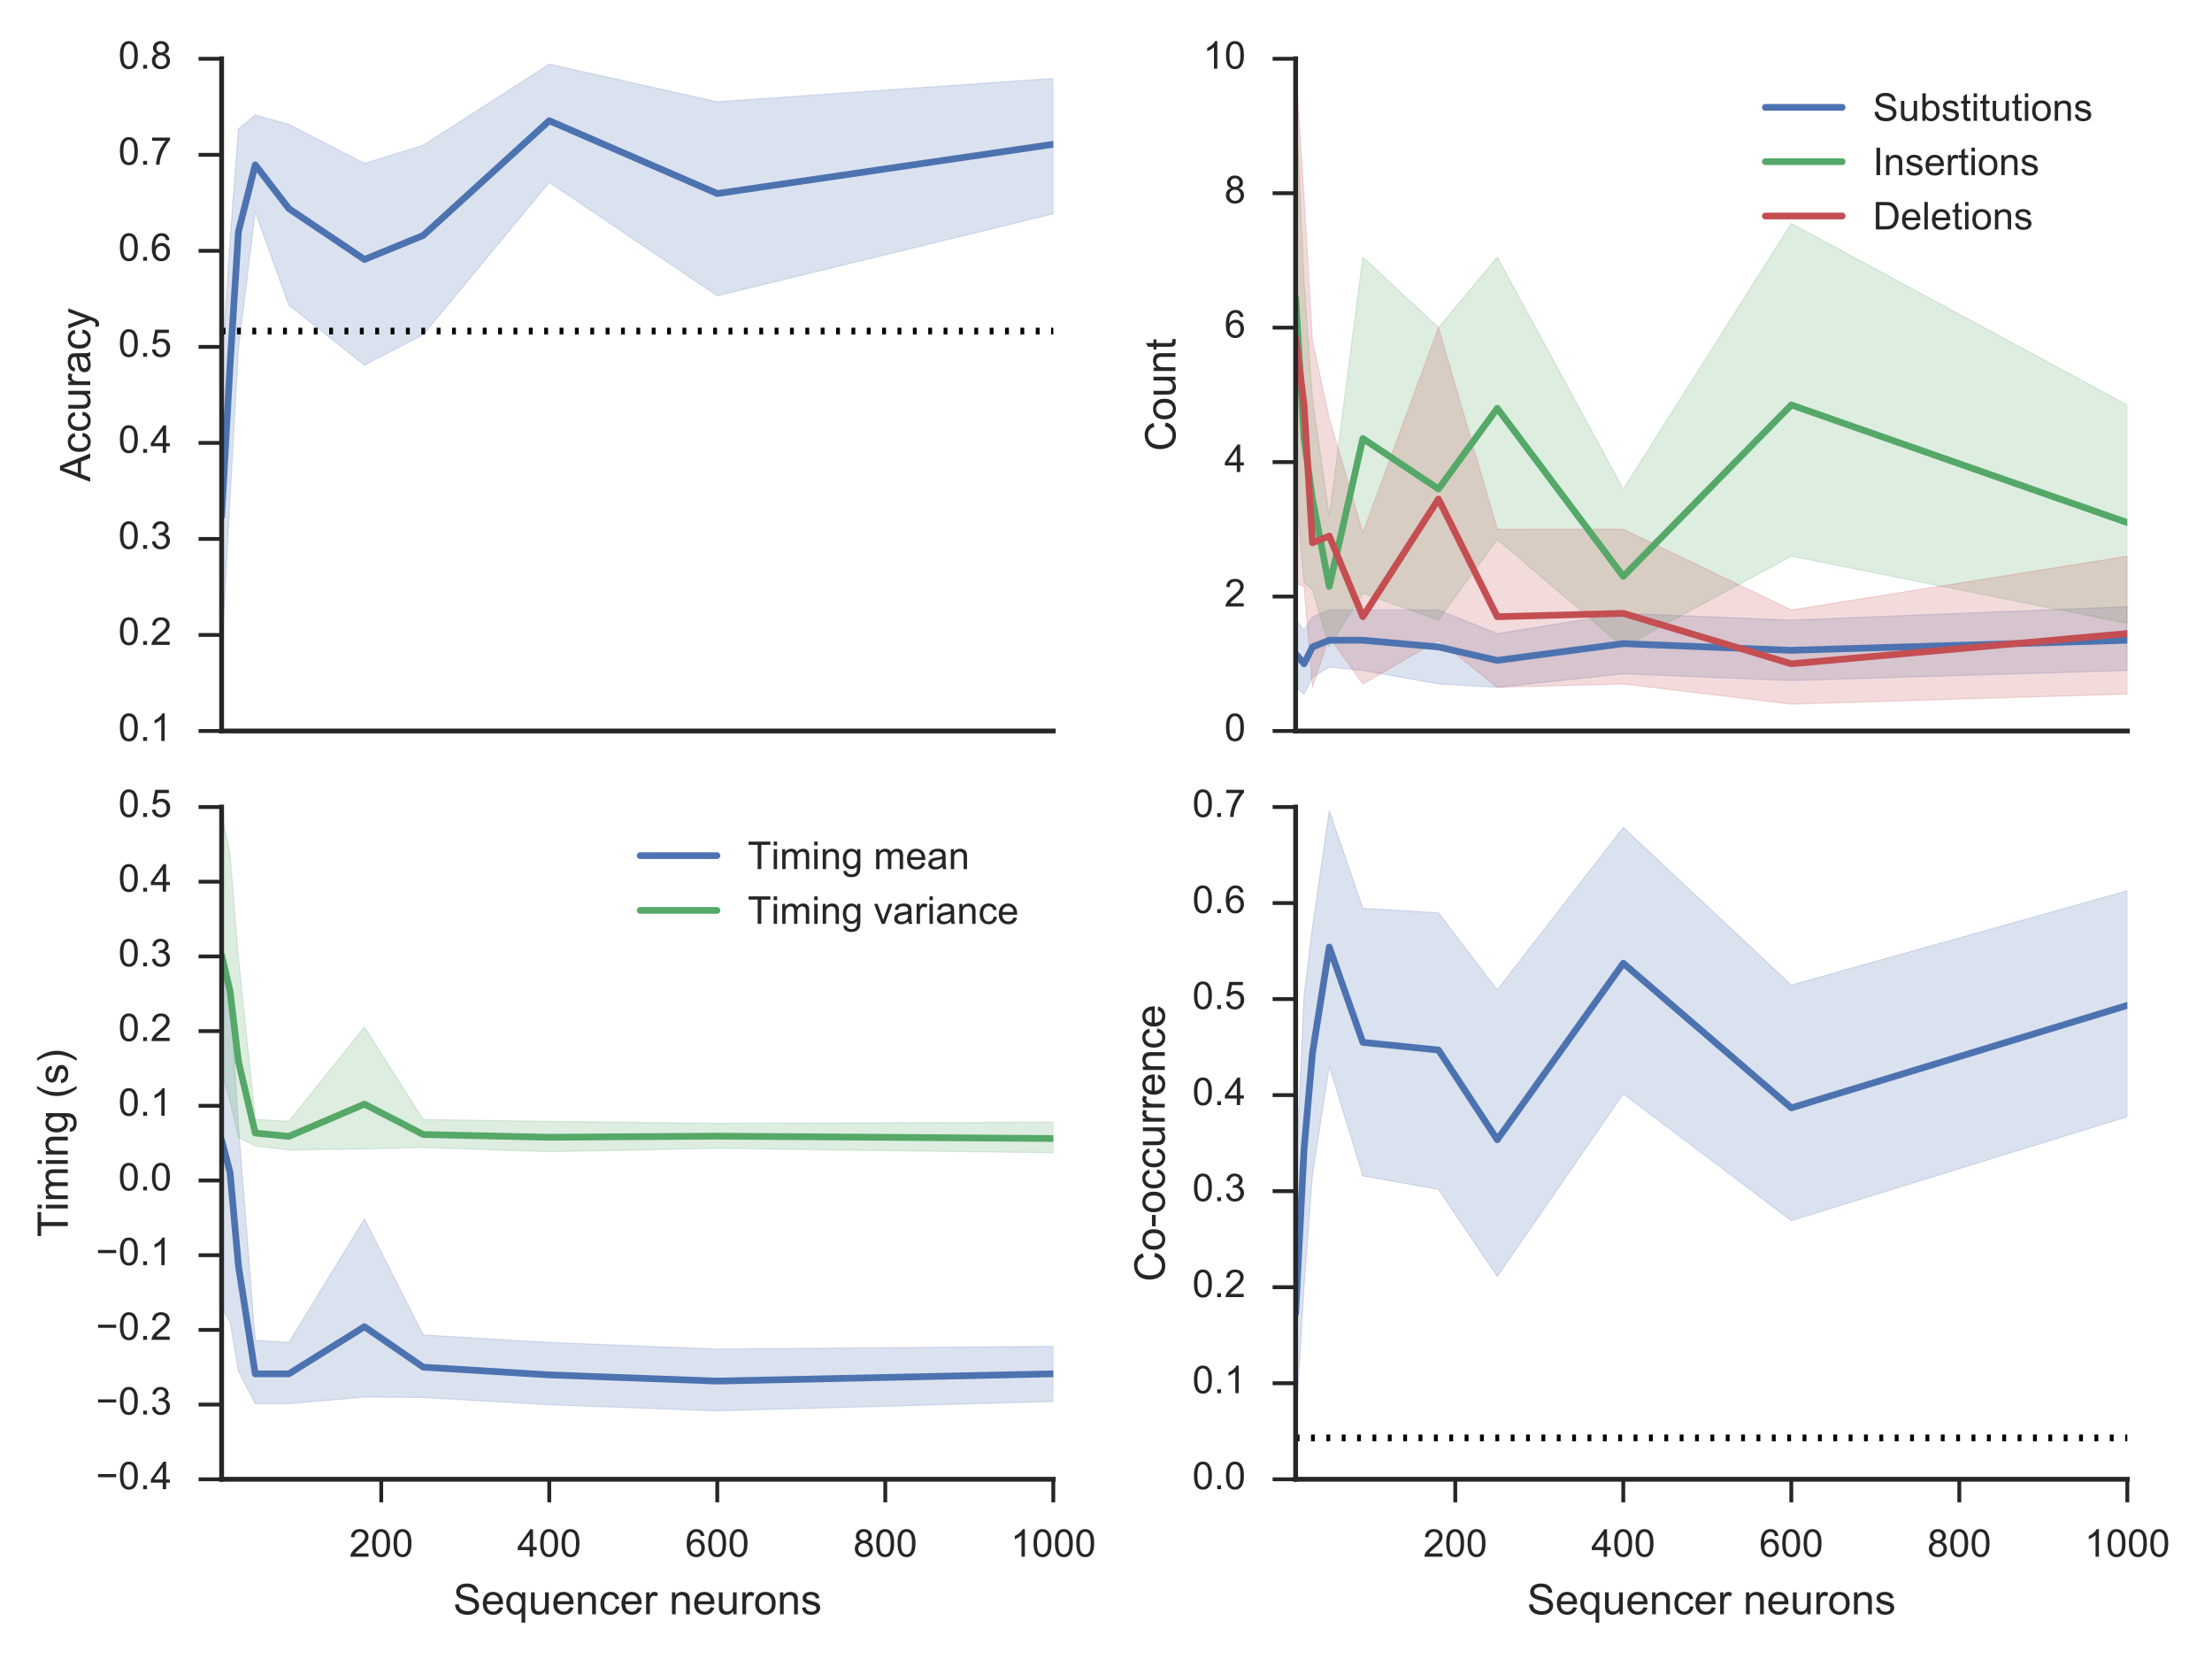 <?xml version="1.0" encoding="utf-8" standalone="no"?>
<!DOCTYPE svg PUBLIC "-//W3C//DTD SVG 1.1//EN"
  "http://www.w3.org/Graphics/SVG/1.1/DTD/svg11.dtd">
<!-- Created with matplotlib (http://matplotlib.org/) -->
<svg height="432pt" version="1.1" viewBox="0 0 576 432" width="576pt" xmlns="http://www.w3.org/2000/svg" xmlns:xlink="http://www.w3.org/1999/xlink">
 <defs>
  <style type="text/css">
*{stroke-linecap:butt;stroke-linejoin:round;stroke-miterlimit:100000;}
  </style>
 </defs>
 <g id="figure_1">
  <g id="patch_1">
   <path d="M 0 432 
L 576 432 
L 576 0 
L 0 0 
z
" style="fill:#ffffff;"/>
  </g>
  <g id="axes_1">
   <g id="patch_2">
    <path d="M 57.712 190.35 
L 274.275 190.35 
L 274.275 15.3 
L 57.712 15.3 
z
" style="fill:#ffffff;"/>
   </g>
   <g id="matplotlib.axis_1"/>
   <g id="matplotlib.axis_2">
    <g id="ytick_1">
     <g id="line2d_1">
      <defs>
       <path d="M 0 0 
L -6 0 
" id="mf3476e6fba" style="stroke:#262626;"/>
      </defs>
      <g>
       <use style="fill:#262626;stroke:#262626;" x="57.712" xlink:href="#mf3476e6fba" y="190.35"/>
      </g>
     </g>
     <g id="text_1">
      <!-- 0.1 -->
      <defs>
       <path d="M 4.156 35.297 
Q 4.156 48 6.766 55.734 
Q 9.375 63.484 14.516 67.672 
Q 19.672 71.875 27.484 71.875 
Q 33.25 71.875 37.594 69.547 
Q 41.938 67.234 44.766 62.859 
Q 47.609 58.5 49.219 52.219 
Q 50.828 45.953 50.828 35.297 
Q 50.828 22.703 48.234 14.969 
Q 45.656 7.234 40.5 3 
Q 35.359 -1.219 27.484 -1.219 
Q 17.141 -1.219 11.234 6.203 
Q 4.156 15.141 4.156 35.297 
M 13.188 35.297 
Q 13.188 17.672 17.312 11.828 
Q 21.438 6 27.484 6 
Q 33.547 6 37.672 11.859 
Q 41.797 17.719 41.797 35.297 
Q 41.797 52.984 37.672 58.781 
Q 33.547 64.594 27.391 64.594 
Q 21.344 64.594 17.719 59.469 
Q 13.188 52.938 13.188 35.297 
" id="ArialMT-30"/>
       <path d="M 37.25 0 
L 28.469 0 
L 28.469 56 
Q 25.297 52.984 20.141 49.953 
Q 14.984 46.922 10.891 45.406 
L 10.891 53.906 
Q 18.266 57.375 23.781 62.297 
Q 29.297 67.234 31.594 71.875 
L 37.25 71.875 
z
" id="ArialMT-31"/>
       <path d="M 9.078 0 
L 9.078 10.016 
L 19.094 10.016 
L 19.094 0 
z
" id="ArialMT-2e"/>
      </defs>
      <g style="fill:#262626;" transform="translate(30.812 192.935)scale(0.1 -0.1)">
       <use xlink:href="#ArialMT-30"/>
       <use x="55.615" xlink:href="#ArialMT-2e"/>
       <use x="83.398" xlink:href="#ArialMT-31"/>
      </g>
     </g>
    </g>
    <g id="ytick_2">
     <g id="line2d_2">
      <g>
       <use style="fill:#262626;stroke:#262626;" x="57.712" xlink:href="#mf3476e6fba" y="165.343"/>
      </g>
     </g>
     <g id="text_2">
      <!-- 0.2 -->
      <defs>
       <path d="M 50.344 8.453 
L 50.344 0 
L 3.031 0 
Q 2.938 3.172 4.047 6.109 
Q 5.859 10.938 9.828 15.625 
Q 13.812 20.312 21.344 26.469 
Q 33.016 36.031 37.109 41.625 
Q 41.219 47.219 41.219 52.203 
Q 41.219 57.422 37.469 61 
Q 33.734 64.594 27.734 64.594 
Q 21.391 64.594 17.578 60.781 
Q 13.766 56.984 13.719 50.25 
L 4.688 51.172 
Q 5.609 61.281 11.656 66.578 
Q 17.719 71.875 27.938 71.875 
Q 38.234 71.875 44.234 66.156 
Q 50.25 60.453 50.25 52 
Q 50.25 47.703 48.484 43.547 
Q 46.734 39.406 42.656 34.812 
Q 38.578 30.219 29.109 22.219 
Q 21.188 15.578 18.938 13.203 
Q 16.703 10.844 15.234 8.453 
z
" id="ArialMT-32"/>
      </defs>
      <g style="fill:#262626;" transform="translate(30.812 167.928)scale(0.1 -0.1)">
       <use xlink:href="#ArialMT-30"/>
       <use x="55.615" xlink:href="#ArialMT-2e"/>
       <use x="83.398" xlink:href="#ArialMT-32"/>
      </g>
     </g>
    </g>
    <g id="ytick_3">
     <g id="line2d_3">
      <g>
       <use style="fill:#262626;stroke:#262626;" x="57.712" xlink:href="#mf3476e6fba" y="140.336"/>
      </g>
     </g>
     <g id="text_3">
      <!-- 0.3 -->
      <defs>
       <path d="M 4.203 18.891 
L 12.984 20.062 
Q 14.5 12.594 18.141 9.297 
Q 21.781 6 27 6 
Q 33.203 6 37.469 10.297 
Q 41.75 14.594 41.75 20.953 
Q 41.75 27 37.797 30.922 
Q 33.844 34.859 27.734 34.859 
Q 25.25 34.859 21.531 33.891 
L 22.516 41.609 
Q 23.391 41.5 23.922 41.5 
Q 29.547 41.5 34.031 44.422 
Q 38.531 47.359 38.531 53.469 
Q 38.531 58.297 35.25 61.469 
Q 31.984 64.656 26.812 64.656 
Q 21.688 64.656 18.266 61.422 
Q 14.844 58.203 13.875 51.766 
L 5.078 53.328 
Q 6.688 62.156 12.391 67.016 
Q 18.109 71.875 26.609 71.875 
Q 32.469 71.875 37.391 69.359 
Q 42.328 66.844 44.938 62.5 
Q 47.562 58.156 47.562 53.266 
Q 47.562 48.641 45.062 44.828 
Q 42.578 41.016 37.703 38.766 
Q 44.047 37.312 47.562 32.688 
Q 51.078 28.078 51.078 21.141 
Q 51.078 11.766 44.234 5.25 
Q 37.406 -1.266 26.953 -1.266 
Q 17.531 -1.266 11.297 4.344 
Q 5.078 9.969 4.203 18.891 
" id="ArialMT-33"/>
      </defs>
      <g style="fill:#262626;" transform="translate(30.812 142.921)scale(0.1 -0.1)">
       <use xlink:href="#ArialMT-30"/>
       <use x="55.615" xlink:href="#ArialMT-2e"/>
       <use x="83.398" xlink:href="#ArialMT-33"/>
      </g>
     </g>
    </g>
    <g id="ytick_4">
     <g id="line2d_4">
      <g>
       <use style="fill:#262626;stroke:#262626;" x="57.712" xlink:href="#mf3476e6fba" y="115.329"/>
      </g>
     </g>
     <g id="text_4">
      <!-- 0.4 -->
      <defs>
       <path d="M 32.328 0 
L 32.328 17.141 
L 1.266 17.141 
L 1.266 25.203 
L 33.938 71.578 
L 41.109 71.578 
L 41.109 25.203 
L 50.781 25.203 
L 50.781 17.141 
L 41.109 17.141 
L 41.109 0 
z
M 32.328 25.203 
L 32.328 57.469 
L 9.906 25.203 
z
" id="ArialMT-34"/>
      </defs>
      <g style="fill:#262626;" transform="translate(30.812 117.914)scale(0.1 -0.1)">
       <use xlink:href="#ArialMT-30"/>
       <use x="55.615" xlink:href="#ArialMT-2e"/>
       <use x="83.398" xlink:href="#ArialMT-34"/>
      </g>
     </g>
    </g>
    <g id="ytick_5">
     <g id="line2d_5">
      <g>
       <use style="fill:#262626;stroke:#262626;" x="57.712" xlink:href="#mf3476e6fba" y="90.321"/>
      </g>
     </g>
     <g id="text_5">
      <!-- 0.5 -->
      <defs>
       <path d="M 4.156 18.75 
L 13.375 19.531 
Q 14.406 12.797 18.141 9.391 
Q 21.875 6 27.156 6 
Q 33.5 6 37.891 10.781 
Q 42.281 15.578 42.281 23.484 
Q 42.281 31 38.062 35.344 
Q 33.844 39.703 27 39.703 
Q 22.75 39.703 19.328 37.766 
Q 15.922 35.844 13.969 32.766 
L 5.719 33.844 
L 12.641 70.609 
L 48.25 70.609 
L 48.25 62.203 
L 19.672 62.203 
L 15.828 42.969 
Q 22.266 47.469 29.344 47.469 
Q 38.719 47.469 45.156 40.969 
Q 51.609 34.469 51.609 24.266 
Q 51.609 14.547 45.953 7.469 
Q 39.062 -1.219 27.156 -1.219 
Q 17.391 -1.219 11.203 4.25 
Q 5.031 9.719 4.156 18.75 
" id="ArialMT-35"/>
      </defs>
      <g style="fill:#262626;" transform="translate(30.812 92.907)scale(0.1 -0.1)">
       <use xlink:href="#ArialMT-30"/>
       <use x="55.615" xlink:href="#ArialMT-2e"/>
       <use x="83.398" xlink:href="#ArialMT-35"/>
      </g>
     </g>
    </g>
    <g id="ytick_6">
     <g id="line2d_6">
      <g>
       <use style="fill:#262626;stroke:#262626;" x="57.712" xlink:href="#mf3476e6fba" y="65.314"/>
      </g>
     </g>
     <g id="text_6">
      <!-- 0.6 -->
      <defs>
       <path d="M 49.75 54.047 
L 41.016 53.375 
Q 39.844 58.547 37.703 60.891 
Q 34.125 64.656 28.906 64.656 
Q 24.703 64.656 21.531 62.312 
Q 17.391 59.281 14.984 53.469 
Q 12.594 47.656 12.5 36.922 
Q 15.672 41.75 20.266 44.094 
Q 24.859 46.438 29.891 46.438 
Q 38.672 46.438 44.844 39.969 
Q 51.031 33.5 51.031 23.25 
Q 51.031 16.5 48.125 10.719 
Q 45.219 4.938 40.141 1.859 
Q 35.062 -1.219 28.609 -1.219 
Q 17.625 -1.219 10.688 6.859 
Q 3.766 14.938 3.766 33.5 
Q 3.766 54.25 11.422 63.672 
Q 18.109 71.875 29.438 71.875 
Q 37.891 71.875 43.281 67.141 
Q 48.688 62.406 49.75 54.047 
M 13.875 23.188 
Q 13.875 18.656 15.797 14.5 
Q 17.719 10.359 21.188 8.172 
Q 24.656 6 28.469 6 
Q 34.031 6 38.031 10.484 
Q 42.047 14.984 42.047 22.703 
Q 42.047 30.125 38.078 34.391 
Q 34.125 38.672 28.125 38.672 
Q 22.172 38.672 18.016 34.391 
Q 13.875 30.125 13.875 23.188 
" id="ArialMT-36"/>
      </defs>
      <g style="fill:#262626;" transform="translate(30.812 67.899)scale(0.1 -0.1)">
       <use xlink:href="#ArialMT-30"/>
       <use x="55.615" xlink:href="#ArialMT-2e"/>
       <use x="83.398" xlink:href="#ArialMT-36"/>
      </g>
     </g>
    </g>
    <g id="ytick_7">
     <g id="line2d_7">
      <g>
       <use style="fill:#262626;stroke:#262626;" x="57.712" xlink:href="#mf3476e6fba" y="40.307"/>
      </g>
     </g>
     <g id="text_7">
      <!-- 0.7 -->
      <defs>
       <path d="M 4.734 62.203 
L 4.734 70.656 
L 51.078 70.656 
L 51.078 63.812 
Q 44.234 56.547 37.516 44.484 
Q 30.812 32.422 27.156 19.672 
Q 24.516 10.688 23.781 0 
L 14.75 0 
Q 14.891 8.453 18.062 20.406 
Q 21.234 32.375 27.172 43.484 
Q 33.109 54.594 39.797 62.203 
z
" id="ArialMT-37"/>
      </defs>
      <g style="fill:#262626;" transform="translate(30.812 42.892)scale(0.1 -0.1)">
       <use xlink:href="#ArialMT-30"/>
       <use x="55.615" xlink:href="#ArialMT-2e"/>
       <use x="83.398" xlink:href="#ArialMT-37"/>
      </g>
     </g>
    </g>
    <g id="ytick_8">
     <g id="line2d_8">
      <g>
       <use style="fill:#262626;stroke:#262626;" x="57.712" xlink:href="#mf3476e6fba" y="15.3"/>
      </g>
     </g>
     <g id="text_8">
      <!-- 0.8 -->
      <defs>
       <path d="M 17.672 38.812 
Q 12.203 40.828 9.562 44.531 
Q 6.938 48.25 6.938 53.422 
Q 6.938 61.234 12.547 66.547 
Q 18.172 71.875 27.484 71.875 
Q 36.859 71.875 42.578 66.422 
Q 48.297 60.984 48.297 53.172 
Q 48.297 48.188 45.672 44.5 
Q 43.062 40.828 37.75 38.812 
Q 44.344 36.672 47.781 31.875 
Q 51.219 27.094 51.219 20.453 
Q 51.219 11.281 44.719 5.031 
Q 38.234 -1.219 27.641 -1.219 
Q 17.047 -1.219 10.547 5.047 
Q 4.047 11.328 4.047 20.703 
Q 4.047 27.688 7.594 32.391 
Q 11.141 37.109 17.672 38.812 
M 15.922 53.719 
Q 15.922 48.641 19.188 45.406 
Q 22.469 42.188 27.688 42.188 
Q 32.766 42.188 36.016 45.375 
Q 39.266 48.578 39.266 53.219 
Q 39.266 58.062 35.906 61.359 
Q 32.562 64.656 27.594 64.656 
Q 22.562 64.656 19.234 61.422 
Q 15.922 58.203 15.922 53.719 
M 13.094 20.656 
Q 13.094 16.891 14.875 13.375 
Q 16.656 9.859 20.172 7.922 
Q 23.688 6 27.734 6 
Q 34.031 6 38.125 10.047 
Q 42.234 14.109 42.234 20.359 
Q 42.234 26.703 38.016 30.859 
Q 33.797 35.016 27.438 35.016 
Q 21.234 35.016 17.156 30.906 
Q 13.094 26.812 13.094 20.656 
" id="ArialMT-38"/>
      </defs>
      <g style="fill:#262626;" transform="translate(30.812 17.885)scale(0.1 -0.1)">
       <use xlink:href="#ArialMT-30"/>
       <use x="55.615" xlink:href="#ArialMT-2e"/>
       <use x="83.398" xlink:href="#ArialMT-38"/>
      </g>
     </g>
    </g>
    <g id="text_9">
     <!-- Accuracy -->
     <defs>
      <path d="M 40.438 19 
L 49.078 17.875 
Q 47.656 8.938 41.812 3.875 
Q 35.984 -1.172 27.484 -1.172 
Q 16.844 -1.172 10.375 5.781 
Q 3.906 12.75 3.906 25.734 
Q 3.906 34.125 6.688 40.422 
Q 9.469 46.734 15.156 49.875 
Q 20.844 53.031 27.547 53.031 
Q 35.984 53.031 41.359 48.75 
Q 46.734 44.484 48.25 36.625 
L 39.703 35.297 
Q 38.484 40.531 35.375 43.156 
Q 32.281 45.797 27.875 45.797 
Q 21.234 45.797 17.078 41.031 
Q 12.938 36.281 12.938 25.984 
Q 12.938 15.531 16.938 10.797 
Q 20.953 6.062 27.391 6.062 
Q 32.562 6.062 36.031 9.234 
Q 39.5 12.406 40.438 19 
" id="ArialMT-63"/>
      <path d="M 40.438 6.391 
Q 35.547 2.25 31.031 0.531 
Q 26.516 -1.172 21.344 -1.172 
Q 12.797 -1.172 8.203 3 
Q 3.609 7.172 3.609 13.672 
Q 3.609 17.484 5.344 20.625 
Q 7.078 23.781 9.891 25.688 
Q 12.703 27.594 16.219 28.562 
Q 18.797 29.25 24.031 29.891 
Q 34.672 31.156 39.703 32.906 
Q 39.75 34.719 39.75 35.203 
Q 39.75 40.578 37.25 42.781 
Q 33.891 45.75 27.25 45.75 
Q 21.047 45.75 18.094 43.578 
Q 15.141 41.406 13.719 35.891 
L 5.125 37.062 
Q 6.297 42.578 8.984 45.969 
Q 11.672 49.359 16.75 51.188 
Q 21.828 53.031 28.516 53.031 
Q 35.156 53.031 39.297 51.469 
Q 43.453 49.906 45.406 47.531 
Q 47.359 45.172 48.141 41.547 
Q 48.578 39.312 48.578 33.453 
L 48.578 21.734 
Q 48.578 9.469 49.141 6.219 
Q 49.703 2.984 51.375 0 
L 42.188 0 
Q 40.828 2.734 40.438 6.391 
M 39.703 26.031 
Q 34.906 24.078 25.344 22.703 
Q 19.922 21.922 17.672 20.938 
Q 15.438 19.969 14.203 18.094 
Q 12.984 16.219 12.984 13.922 
Q 12.984 10.406 15.641 8.062 
Q 18.312 5.719 23.438 5.719 
Q 28.516 5.719 32.469 7.938 
Q 36.422 10.156 38.281 14.016 
Q 39.703 17 39.703 22.797 
z
" id="ArialMT-61"/>
      <path d="M 6.203 -19.969 
L 5.219 -11.719 
Q 8.109 -12.5 10.25 -12.5 
Q 13.188 -12.5 14.938 -11.516 
Q 16.703 -10.547 17.828 -8.797 
Q 18.656 -7.469 20.516 -2.25 
Q 20.75 -1.516 21.297 -0.094 
L 1.609 51.859 
L 11.078 51.859 
L 21.875 21.828 
Q 23.969 16.109 25.641 9.812 
Q 27.156 15.875 29.25 21.625 
L 40.328 51.859 
L 49.125 51.859 
L 29.391 -0.875 
Q 26.219 -9.422 24.469 -12.641 
Q 22.125 -17 19.094 -19.016 
Q 16.062 -21.047 11.859 -21.047 
Q 9.328 -21.047 6.203 -19.969 
" id="ArialMT-79"/>
      <path d="M -0.141 0 
L 27.344 71.578 
L 37.547 71.578 
L 66.844 0 
L 56.062 0 
L 47.703 21.688 
L 17.781 21.688 
L 9.906 0 
z
M 20.516 29.391 
L 44.781 29.391 
L 37.312 49.219 
Q 33.891 58.25 32.234 64.062 
Q 30.859 57.172 28.375 50.391 
z
" id="ArialMT-41"/>
      <path d="M 40.578 0 
L 40.578 7.625 
Q 34.516 -1.172 24.125 -1.172 
Q 19.531 -1.172 15.547 0.578 
Q 11.578 2.344 9.641 5 
Q 7.719 7.672 6.938 11.531 
Q 6.391 14.109 6.391 19.734 
L 6.391 51.859 
L 15.188 51.859 
L 15.188 23.094 
Q 15.188 16.219 15.719 13.812 
Q 16.547 10.359 19.234 8.375 
Q 21.922 6.391 25.875 6.391 
Q 29.828 6.391 33.297 8.422 
Q 36.766 10.453 38.203 13.938 
Q 39.656 17.438 39.656 24.078 
L 39.656 51.859 
L 48.438 51.859 
L 48.438 0 
z
" id="ArialMT-75"/>
      <path d="M 6.5 0 
L 6.5 51.859 
L 14.406 51.859 
L 14.406 44 
Q 17.438 49.516 20 51.266 
Q 22.562 53.031 25.641 53.031 
Q 30.078 53.031 34.672 50.203 
L 31.641 42.047 
Q 28.422 43.953 25.203 43.953 
Q 22.312 43.953 20.016 42.219 
Q 17.719 40.484 16.75 37.406 
Q 15.281 32.719 15.281 27.156 
L 15.281 0 
z
" id="ArialMT-72"/>
     </defs>
     <g style="fill:#262626;" transform="translate(23.497 125.442)rotate(-90.0)scale(0.11 -0.11)">
      <use xlink:href="#ArialMT-41"/>
      <use x="66.699" xlink:href="#ArialMT-63"/>
      <use x="116.699" xlink:href="#ArialMT-63"/>
      <use x="166.699" xlink:href="#ArialMT-75"/>
      <use x="222.314" xlink:href="#ArialMT-72"/>
      <use x="255.615" xlink:href="#ArialMT-61"/>
      <use x="311.23" xlink:href="#ArialMT-63"/>
      <use x="361.23" xlink:href="#ArialMT-79"/>
     </g>
    </g>
   </g>
   <g id="PolyCollection_1">
    <defs>
     <path d="M 57.712 -335.047 
L 57.712 -261.448 
L 59.9 -302.259 
L 62.087 -341.141 
L 66.463 -376.816 
L 75.213 -352.524 
L 94.9 -336.916 
L 110.213 -344.852 
L 143.025 -384.509 
L 186.775 -354.977 
L 274.275 -376.328 
L 274.275 -411.58 
L 274.275 -411.58 
L 186.775 -405.504 
L 143.025 -415.286 
L 110.213 -394.175 
L 94.9 -389.457 
L 75.213 -399.623 
L 66.463 -402.038 
L 62.087 -398.444 
L 59.9 -369.481 
L 57.712 -335.047 
z
" id="m840ac87ca7" style="stroke:#4c72b0;stroke-opacity:0.2;stroke-width:0.3;"/>
    </defs>
    <g clip-path="url(#pac4de47eb1)">
     <use style="fill:#4c72b0;fill-opacity:0.2;stroke:#4c72b0;stroke-opacity:0.2;stroke-width:0.3;" x="0.0" xlink:href="#m840ac87ca7" y="432.0"/>
    </g>
   </g>
   <g id="line2d_9">
    <path clip-path="url(#pac4de47eb1)" d="M 57.712 134.444 
L 59.9 95.178 
L 62.087 60.325 
L 66.463 42.929 
L 75.213 54.323 
L 94.9 67.566 
L 110.213 61.3 
L 143.025 31.431 
L 186.775 50.402 
L 274.275 37.567 
" style="fill:none;stroke:#4c72b0;stroke-linecap:round;stroke-width:1.75;"/>
   </g>
   <g id="line2d_10">
    <path clip-path="url(#pac4de47eb1)" d="M 57.712 86.214 
L 274.275 86.214 
" style="fill:none;stroke:#000000;stroke-dasharray:1,3;stroke-dashoffset:0.0;stroke-width:1.75;"/>
   </g>
   <g id="patch_3">
    <path d="M 57.712 190.35 
L 274.275 190.35 
" style="fill:none;stroke:#262626;stroke-linecap:square;stroke-linejoin:miter;stroke-width:1.25;"/>
   </g>
   <g id="patch_4">
    <path d="M 57.712 190.35 
L 57.712 15.3 
" style="fill:none;stroke:#262626;stroke-linecap:square;stroke-linejoin:miter;stroke-width:1.25;"/>
   </g>
  </g>
  <g id="axes_2">
   <g id="patch_5">
    <path d="M 337.387 190.35 
L 553.95 190.35 
L 553.95 15.3 
L 337.387 15.3 
z
" style="fill:#ffffff;"/>
   </g>
   <g id="matplotlib.axis_3"/>
   <g id="matplotlib.axis_4">
    <g id="ytick_9">
     <g id="line2d_11">
      <g>
       <use style="fill:#262626;stroke:#262626;" x="337.387" xlink:href="#mf3476e6fba" y="190.35"/>
      </g>
     </g>
     <g id="text_10">
      <!-- 0 -->
      <g style="fill:#262626;" transform="translate(318.827 192.935)scale(0.1 -0.1)">
       <use xlink:href="#ArialMT-30"/>
      </g>
     </g>
    </g>
    <g id="ytick_10">
     <g id="line2d_12">
      <g>
       <use style="fill:#262626;stroke:#262626;" x="337.387" xlink:href="#mf3476e6fba" y="155.34"/>
      </g>
     </g>
     <g id="text_11">
      <!-- 2 -->
      <g style="fill:#262626;" transform="translate(318.827 157.925)scale(0.1 -0.1)">
       <use xlink:href="#ArialMT-32"/>
      </g>
     </g>
    </g>
    <g id="ytick_11">
     <g id="line2d_13">
      <g>
       <use style="fill:#262626;stroke:#262626;" x="337.387" xlink:href="#mf3476e6fba" y="120.33"/>
      </g>
     </g>
     <g id="text_12">
      <!-- 4 -->
      <g style="fill:#262626;" transform="translate(318.827 122.915)scale(0.1 -0.1)">
       <use xlink:href="#ArialMT-34"/>
      </g>
     </g>
    </g>
    <g id="ytick_12">
     <g id="line2d_14">
      <g>
       <use style="fill:#262626;stroke:#262626;" x="337.387" xlink:href="#mf3476e6fba" y="85.32"/>
      </g>
     </g>
     <g id="text_13">
      <!-- 6 -->
      <g style="fill:#262626;" transform="translate(318.827 87.905)scale(0.1 -0.1)">
       <use xlink:href="#ArialMT-36"/>
      </g>
     </g>
    </g>
    <g id="ytick_13">
     <g id="line2d_15">
      <g>
       <use style="fill:#262626;stroke:#262626;" x="337.387" xlink:href="#mf3476e6fba" y="50.31"/>
      </g>
     </g>
     <g id="text_14">
      <!-- 8 -->
      <g style="fill:#262626;" transform="translate(318.827 52.895)scale(0.1 -0.1)">
       <use xlink:href="#ArialMT-38"/>
      </g>
     </g>
    </g>
    <g id="ytick_14">
     <g id="line2d_16">
      <g>
       <use style="fill:#262626;stroke:#262626;" x="337.387" xlink:href="#mf3476e6fba" y="15.3"/>
      </g>
     </g>
     <g id="text_15">
      <!-- 10 -->
      <g style="fill:#262626;" transform="translate(313.266 17.885)scale(0.1 -0.1)">
       <use xlink:href="#ArialMT-31"/>
       <use x="55.615" xlink:href="#ArialMT-30"/>
      </g>
     </g>
    </g>
    <g id="text_16">
     <!-- Count -->
     <defs>
      <path d="M 25.781 7.859 
L 27.047 0.094 
Q 23.344 -0.688 20.406 -0.688 
Q 15.625 -0.688 12.984 0.828 
Q 10.359 2.344 9.281 4.812 
Q 8.203 7.281 8.203 15.188 
L 8.203 45.016 
L 1.766 45.016 
L 1.766 51.859 
L 8.203 51.859 
L 8.203 64.703 
L 16.938 69.969 
L 16.938 51.859 
L 25.781 51.859 
L 25.781 45.016 
L 16.938 45.016 
L 16.938 14.703 
Q 16.938 10.938 17.406 9.859 
Q 17.875 8.797 18.922 8.156 
Q 19.969 7.516 21.922 7.516 
Q 23.391 7.516 25.781 7.859 
" id="ArialMT-74"/>
      <path d="M 58.797 25.094 
L 68.266 22.703 
Q 65.281 11.031 57.547 4.906 
Q 49.812 -1.219 38.625 -1.219 
Q 27.047 -1.219 19.797 3.484 
Q 12.547 8.203 8.766 17.141 
Q 4.984 26.078 4.984 36.328 
Q 4.984 47.516 9.25 55.828 
Q 13.531 64.156 21.406 68.469 
Q 29.297 72.797 38.766 72.797 
Q 49.516 72.797 56.828 67.328 
Q 64.156 61.859 67.047 51.953 
L 57.719 49.75 
Q 55.219 57.562 50.484 61.125 
Q 45.75 64.703 38.578 64.703 
Q 30.328 64.703 24.781 60.734 
Q 19.234 56.781 16.984 50.109 
Q 14.75 43.453 14.75 36.375 
Q 14.75 27.25 17.406 20.438 
Q 20.062 13.625 25.672 10.25 
Q 31.297 6.891 37.844 6.891 
Q 45.797 6.891 51.312 11.469 
Q 56.844 16.062 58.797 25.094 
" id="ArialMT-43"/>
      <path d="M 3.328 25.922 
Q 3.328 40.328 11.328 47.266 
Q 18.016 53.031 27.641 53.031 
Q 38.328 53.031 45.109 46.016 
Q 51.906 39.016 51.906 26.656 
Q 51.906 16.656 48.906 10.906 
Q 45.906 5.172 40.156 2 
Q 34.422 -1.172 27.641 -1.172 
Q 16.75 -1.172 10.031 5.812 
Q 3.328 12.797 3.328 25.922 
M 12.359 25.922 
Q 12.359 15.969 16.703 11.016 
Q 21.047 6.062 27.641 6.062 
Q 34.188 6.062 38.531 11.031 
Q 42.875 16.016 42.875 26.219 
Q 42.875 35.844 38.5 40.797 
Q 34.125 45.75 27.641 45.75 
Q 21.047 45.75 16.703 40.812 
Q 12.359 35.891 12.359 25.922 
" id="ArialMT-6f"/>
      <path d="M 6.594 0 
L 6.594 51.859 
L 14.5 51.859 
L 14.5 44.484 
Q 20.219 53.031 31 53.031 
Q 35.688 53.031 39.625 51.344 
Q 43.562 49.656 45.516 46.922 
Q 47.469 44.188 48.25 40.438 
Q 48.734 37.984 48.734 31.891 
L 48.734 0 
L 39.938 0 
L 39.938 31.547 
Q 39.938 36.922 38.906 39.578 
Q 37.891 42.234 35.281 43.812 
Q 32.672 45.406 29.156 45.406 
Q 23.531 45.406 19.453 41.844 
Q 15.375 38.281 15.375 28.328 
L 15.375 0 
z
" id="ArialMT-6e"/>
     </defs>
     <g style="fill:#262626;" transform="translate(306.079 117.501)rotate(-90.0)scale(0.11 -0.11)">
      <use xlink:href="#ArialMT-43"/>
      <use x="72.217" xlink:href="#ArialMT-6f"/>
      <use x="127.832" xlink:href="#ArialMT-75"/>
      <use x="183.447" xlink:href="#ArialMT-6e"/>
      <use x="239.062" xlink:href="#ArialMT-74"/>
     </g>
    </g>
   </g>
   <g id="PolyCollection_2">
    <defs>
     <path d="M 337.387 -270.555 
L 337.387 -253.028 
L 339.575 -251.278 
L 341.762 -255.654 
L 346.137 -258.28 
L 354.887 -257.404 
L 374.575 -253.904 
L 389.887 -253.028 
L 422.7 -256.529 
L 466.45 -254.779 
L 553.95 -257.404 
L 553.95 -274.034 
L 553.95 -274.034 
L 466.45 -270.533 
L 422.7 -272.284 
L 389.887 -267.032 
L 374.575 -273.159 
L 354.887 -273.181 
L 346.137 -273.159 
L 341.762 -271.409 
L 339.575 -267.908 
L 337.387 -270.555 
z
" id="md73e8c77b3" style="stroke:#4c72b0;stroke-opacity:0.2;stroke-width:0.3;"/>
    </defs>
    <g clip-path="url(#p842c327232)">
     <use style="fill:#4c72b0;fill-opacity:0.2;stroke:#4c72b0;stroke-opacity:0.2;stroke-width:0.3;" x="0.0" xlink:href="#md73e8c77b3" y="432.0"/>
    </g>
   </g>
   <g id="PolyCollection_3">
    <defs>
     <path d="M 337.387 -407.947 
L 337.387 -304.668 
L 339.575 -280.161 
L 341.762 -278.411 
L 346.137 -263.531 
L 354.887 -277.513 
L 374.575 -270.533 
L 389.887 -291.539 
L 422.7 -263.531 
L 466.45 -287.163 
L 553.95 -269.658 
L 553.95 -326.549 
L 553.95 -326.549 
L 466.45 -373.813 
L 422.7 -304.668 
L 389.887 -365.06 
L 374.575 -346.702 
L 354.887 -365.06 
L 346.137 -297.666 
L 341.762 -328.3 
L 339.575 -358.933 
L 337.387 -407.947 
z
" id="mc861a6a51e" style="stroke:#55a868;stroke-opacity:0.2;stroke-width:0.3;"/>
    </defs>
    <g clip-path="url(#p842c327232)">
     <use style="fill:#55a868;fill-opacity:0.2;stroke:#55a868;stroke-opacity:0.2;stroke-width:0.3;" x="0.0" xlink:href="#mc861a6a51e" y="432.0"/>
    </g>
   </g>
   <g id="PolyCollection_4">
    <defs>
     <path d="M 337.387 -414.074 
L 337.387 -280.161 
L 339.575 -279.286 
L 341.762 -253.028 
L 346.137 -266.157 
L 354.887 -253.904 
L 374.575 -265.282 
L 389.887 -253.028 
L 422.7 -253.904 
L 466.45 -248.652 
L 553.95 -251.278 
L 553.95 -287.163 
L 553.95 -287.163 
L 466.45 -273.159 
L 422.7 -294.187 
L 389.887 -294.165 
L 374.575 -346.68 
L 354.887 -293.29 
L 346.137 -323.048 
L 341.762 -343.179 
L 339.575 -380.815 
L 337.387 -414.074 
z
" id="m9e944414be" style="stroke:#c44e52;stroke-opacity:0.2;stroke-width:0.3;"/>
    </defs>
    <g clip-path="url(#p842c327232)">
     <use style="fill:#c44e52;fill-opacity:0.2;stroke:#c44e52;stroke-opacity:0.2;stroke-width:0.3;" x="0.0" xlink:href="#m9e944414be" y="432.0"/>
    </g>
   </g>
   <g id="line2d_17">
    <path clip-path="url(#p842c327232)" d="M 337.387 170.219 
L 339.575 172.845 
L 341.762 168.469 
L 346.137 166.718 
L 354.887 166.718 
L 374.575 168.469 
L 389.887 171.97 
L 422.7 167.594 
L 466.45 169.344 
L 553.95 166.718 
" style="fill:none;stroke:#4c72b0;stroke-linecap:round;stroke-width:1.75;"/>
   </g>
   <g id="line2d_18">
    <path clip-path="url(#p842c327232)" d="M 337.387 77.443 
L 339.575 114.203 
L 341.762 129.958 
L 346.137 152.714 
L 354.887 114.203 
L 374.575 127.332 
L 389.887 106.326 
L 422.7 150.089 
L 466.45 105.451 
L 553.95 136.084 
" style="fill:none;stroke:#55a868;stroke-linecap:round;stroke-width:1.75;"/>
   </g>
   <g id="line2d_19">
    <path clip-path="url(#p842c327232)" d="M 337.387 87.946 
L 339.575 105.451 
L 341.762 141.336 
L 346.137 139.585 
L 354.887 160.591 
L 374.575 129.958 
L 389.887 160.591 
L 422.7 159.716 
L 466.45 172.845 
L 553.95 164.968 
" style="fill:none;stroke:#c44e52;stroke-linecap:round;stroke-width:1.75;"/>
   </g>
   <g id="patch_6">
    <path d="M 337.387 190.35 
L 553.95 190.35 
" style="fill:none;stroke:#262626;stroke-linecap:square;stroke-linejoin:miter;stroke-width:1.25;"/>
   </g>
   <g id="patch_7">
    <path d="M 337.387 190.35 
L 337.387 15.3 
" style="fill:none;stroke:#262626;stroke-linecap:square;stroke-linejoin:miter;stroke-width:1.25;"/>
   </g>
   <g id="legend_1">
    <g id="line2d_20">
     <path d="M 459.697 27.958 
L 479.697 27.958 
" style="fill:none;stroke:#4c72b0;stroke-linecap:round;stroke-width:1.75;"/>
    </g>
    <g id="line2d_21"/>
    <g id="text_17">
     <!-- Substitutions -->
     <defs>
      <path d="M 4.5 23 
L 13.422 23.781 
Q 14.062 18.406 16.375 14.969 
Q 18.703 11.531 23.578 9.406 
Q 28.469 7.281 34.578 7.281 
Q 39.984 7.281 44.141 8.891 
Q 48.297 10.5 50.312 13.297 
Q 52.344 16.109 52.344 19.438 
Q 52.344 22.797 50.391 25.312 
Q 48.438 27.828 43.953 29.547 
Q 41.062 30.672 31.203 33.031 
Q 21.344 35.406 17.391 37.5 
Q 12.25 40.188 9.734 44.156 
Q 7.234 48.141 7.234 53.078 
Q 7.234 58.5 10.297 63.203 
Q 13.375 67.922 19.281 70.359 
Q 25.203 72.797 32.422 72.797 
Q 40.375 72.797 46.453 70.234 
Q 52.547 67.672 55.812 62.688 
Q 59.078 57.719 59.328 51.422 
L 50.25 50.734 
Q 49.516 57.516 45.281 60.984 
Q 41.062 64.453 32.812 64.453 
Q 24.219 64.453 20.281 61.297 
Q 16.359 58.156 16.359 53.719 
Q 16.359 49.859 19.141 47.359 
Q 21.875 44.875 33.422 42.266 
Q 44.969 39.656 49.266 37.703 
Q 55.516 34.812 58.484 30.391 
Q 61.469 25.984 61.469 20.219 
Q 61.469 14.5 58.203 9.438 
Q 54.938 4.391 48.797 1.578 
Q 42.672 -1.219 35.016 -1.219 
Q 25.297 -1.219 18.719 1.609 
Q 12.156 4.438 8.422 10.125 
Q 4.688 15.828 4.5 23 
" id="ArialMT-53"/>
      <path d="M 6.641 61.469 
L 6.641 71.578 
L 15.438 71.578 
L 15.438 61.469 
z
M 6.641 0 
L 6.641 51.859 
L 15.438 51.859 
L 15.438 0 
z
" id="ArialMT-69"/>
      <path d="M 3.078 15.484 
L 11.766 16.844 
Q 12.5 11.625 15.844 8.844 
Q 19.188 6.062 25.203 6.062 
Q 31.25 6.062 34.172 8.516 
Q 37.109 10.984 37.109 14.312 
Q 37.109 17.281 34.516 19 
Q 32.719 20.172 25.531 21.969 
Q 15.875 24.422 12.141 26.203 
Q 8.406 27.984 6.469 31.125 
Q 4.547 34.281 4.547 38.094 
Q 4.547 41.547 6.125 44.5 
Q 7.719 47.469 10.453 49.422 
Q 12.5 50.922 16.031 51.969 
Q 19.578 53.031 23.641 53.031 
Q 29.734 53.031 34.344 51.266 
Q 38.969 49.516 41.156 46.5 
Q 43.359 43.5 44.188 38.484 
L 35.594 37.312 
Q 35.016 41.312 32.203 43.547 
Q 29.391 45.797 24.266 45.797 
Q 18.219 45.797 15.625 43.797 
Q 13.031 41.797 13.031 39.109 
Q 13.031 37.406 14.109 36.031 
Q 15.188 34.625 17.484 33.688 
Q 18.797 33.203 25.25 31.453 
Q 34.578 28.953 38.25 27.359 
Q 41.938 25.781 44.031 22.75 
Q 46.141 19.734 46.141 15.234 
Q 46.141 10.844 43.578 6.953 
Q 41.016 3.078 36.172 0.953 
Q 31.344 -1.172 25.25 -1.172 
Q 15.141 -1.172 9.844 3.031 
Q 4.547 7.234 3.078 15.484 
" id="ArialMT-73"/>
      <path d="M 14.703 0 
L 6.547 0 
L 6.547 71.578 
L 15.328 71.578 
L 15.328 46.047 
Q 20.906 53.031 29.547 53.031 
Q 34.328 53.031 38.594 51.094 
Q 42.875 49.172 45.625 45.672 
Q 48.391 42.188 49.953 37.25 
Q 51.516 32.328 51.516 26.703 
Q 51.516 13.375 44.922 6.094 
Q 38.328 -1.172 29.109 -1.172 
Q 19.922 -1.172 14.703 6.5 
z
M 14.594 26.312 
Q 14.594 17 17.141 12.844 
Q 21.297 6.062 28.375 6.062 
Q 34.125 6.062 38.328 11.062 
Q 42.531 16.062 42.531 25.984 
Q 42.531 36.141 38.5 40.969 
Q 34.469 45.797 28.766 45.797 
Q 23 45.797 18.797 40.797 
Q 14.594 35.797 14.594 26.312 
" id="ArialMT-62"/>
     </defs>
     <g style="fill:#262626;" transform="translate(487.697 31.458)scale(0.1 -0.1)">
      <use xlink:href="#ArialMT-53"/>
      <use x="66.699" xlink:href="#ArialMT-75"/>
      <use x="122.314" xlink:href="#ArialMT-62"/>
      <use x="177.93" xlink:href="#ArialMT-73"/>
      <use x="227.93" xlink:href="#ArialMT-74"/>
      <use x="255.713" xlink:href="#ArialMT-69"/>
      <use x="277.93" xlink:href="#ArialMT-74"/>
      <use x="305.713" xlink:href="#ArialMT-75"/>
      <use x="361.328" xlink:href="#ArialMT-74"/>
      <use x="389.111" xlink:href="#ArialMT-69"/>
      <use x="411.328" xlink:href="#ArialMT-6f"/>
      <use x="466.943" xlink:href="#ArialMT-6e"/>
      <use x="522.559" xlink:href="#ArialMT-73"/>
     </g>
    </g>
    <g id="line2d_22">
     <path d="M 459.697 42.103 
L 479.697 42.103 
" style="fill:none;stroke:#55a868;stroke-linecap:round;stroke-width:1.75;"/>
    </g>
    <g id="line2d_23"/>
    <g id="text_18">
     <!-- Insertions -->
     <defs>
      <path d="M 9.328 0 
L 9.328 71.578 
L 18.797 71.578 
L 18.797 0 
z
" id="ArialMT-49"/>
      <path d="M 42.094 16.703 
L 51.172 15.578 
Q 49.031 7.625 43.219 3.219 
Q 37.406 -1.172 28.375 -1.172 
Q 17 -1.172 10.328 5.828 
Q 3.656 12.844 3.656 25.484 
Q 3.656 38.578 10.391 45.797 
Q 17.141 53.031 27.875 53.031 
Q 38.281 53.031 44.875 45.953 
Q 51.469 38.875 51.469 26.031 
Q 51.469 25.25 51.422 23.688 
L 12.75 23.688 
Q 13.234 15.141 17.578 10.594 
Q 21.922 6.062 28.422 6.062 
Q 33.25 6.062 36.672 8.594 
Q 40.094 11.141 42.094 16.703 
M 13.234 30.906 
L 42.188 30.906 
Q 41.609 37.453 38.875 40.719 
Q 34.672 45.797 27.984 45.797 
Q 21.922 45.797 17.797 41.75 
Q 13.672 37.703 13.234 30.906 
" id="ArialMT-65"/>
     </defs>
     <g style="fill:#262626;" transform="translate(487.697 45.603)scale(0.1 -0.1)">
      <use xlink:href="#ArialMT-49"/>
      <use x="27.783" xlink:href="#ArialMT-6e"/>
      <use x="83.398" xlink:href="#ArialMT-73"/>
      <use x="133.398" xlink:href="#ArialMT-65"/>
      <use x="189.014" xlink:href="#ArialMT-72"/>
      <use x="222.314" xlink:href="#ArialMT-74"/>
      <use x="250.098" xlink:href="#ArialMT-69"/>
      <use x="272.314" xlink:href="#ArialMT-6f"/>
      <use x="327.93" xlink:href="#ArialMT-6e"/>
      <use x="383.545" xlink:href="#ArialMT-73"/>
     </g>
    </g>
    <g id="line2d_24">
     <path d="M 459.697 56.248 
L 479.697 56.248 
" style="fill:none;stroke:#c44e52;stroke-linecap:round;stroke-width:1.75;"/>
    </g>
    <g id="line2d_25"/>
    <g id="text_19">
     <!-- Deletions -->
     <defs>
      <path d="M 6.391 0 
L 6.391 71.578 
L 15.188 71.578 
L 15.188 0 
z
" id="ArialMT-6c"/>
      <path d="M 7.719 0 
L 7.719 71.578 
L 32.375 71.578 
Q 40.719 71.578 45.125 70.562 
Q 51.266 69.141 55.609 65.438 
Q 61.281 60.641 64.078 53.188 
Q 66.891 45.75 66.891 36.188 
Q 66.891 28.031 64.984 21.734 
Q 63.094 15.438 60.109 11.297 
Q 57.125 7.172 53.578 4.797 
Q 50.047 2.438 45.047 1.219 
Q 40.047 0 33.547 0 
z
M 17.188 8.453 
L 32.469 8.453 
Q 39.547 8.453 43.578 9.766 
Q 47.609 11.078 50 13.484 
Q 53.375 16.844 55.25 22.531 
Q 57.125 28.219 57.125 36.328 
Q 57.125 47.562 53.438 53.594 
Q 49.75 59.625 44.484 61.672 
Q 40.672 63.141 32.234 63.141 
L 17.188 63.141 
z
" id="ArialMT-44"/>
     </defs>
     <g style="fill:#262626;" transform="translate(487.697 59.748)scale(0.1 -0.1)">
      <use xlink:href="#ArialMT-44"/>
      <use x="72.217" xlink:href="#ArialMT-65"/>
      <use x="127.832" xlink:href="#ArialMT-6c"/>
      <use x="150.049" xlink:href="#ArialMT-65"/>
      <use x="205.664" xlink:href="#ArialMT-74"/>
      <use x="233.447" xlink:href="#ArialMT-69"/>
      <use x="255.664" xlink:href="#ArialMT-6f"/>
      <use x="311.279" xlink:href="#ArialMT-6e"/>
      <use x="366.895" xlink:href="#ArialMT-73"/>
     </g>
    </g>
   </g>
  </g>
  <g id="axes_3">
   <g id="patch_8">
    <path d="M 57.712 385.2 
L 274.275 385.2 
L 274.275 210.15 
L 57.712 210.15 
z
" style="fill:#ffffff;"/>
   </g>
   <g id="matplotlib.axis_5">
    <g id="xtick_1">
     <g id="line2d_26">
      <defs>
       <path d="M 0 0 
L 0 6 
" id="mc6a77e4ab0" style="stroke:#262626;"/>
      </defs>
      <g>
       <use style="fill:#262626;stroke:#262626;" x="99.275" xlink:href="#mc6a77e4ab0" y="385.2"/>
      </g>
     </g>
     <g id="text_20">
      <!-- 200 -->
      <g style="fill:#262626;" transform="translate(90.934 405.358)scale(0.1 -0.1)">
       <use xlink:href="#ArialMT-32"/>
       <use x="55.615" xlink:href="#ArialMT-30"/>
       <use x="111.23" xlink:href="#ArialMT-30"/>
      </g>
     </g>
    </g>
    <g id="xtick_2">
     <g id="line2d_27">
      <g>
       <use style="fill:#262626;stroke:#262626;" x="143.025" xlink:href="#mc6a77e4ab0" y="385.2"/>
      </g>
     </g>
     <g id="text_21">
      <!-- 400 -->
      <g style="fill:#262626;" transform="translate(134.684 405.358)scale(0.1 -0.1)">
       <use xlink:href="#ArialMT-34"/>
       <use x="55.615" xlink:href="#ArialMT-30"/>
       <use x="111.23" xlink:href="#ArialMT-30"/>
      </g>
     </g>
    </g>
    <g id="xtick_3">
     <g id="line2d_28">
      <g>
       <use style="fill:#262626;stroke:#262626;" x="186.775" xlink:href="#mc6a77e4ab0" y="385.2"/>
      </g>
     </g>
     <g id="text_22">
      <!-- 600 -->
      <g style="fill:#262626;" transform="translate(178.434 405.358)scale(0.1 -0.1)">
       <use xlink:href="#ArialMT-36"/>
       <use x="55.615" xlink:href="#ArialMT-30"/>
       <use x="111.23" xlink:href="#ArialMT-30"/>
      </g>
     </g>
    </g>
    <g id="xtick_4">
     <g id="line2d_29">
      <g>
       <use style="fill:#262626;stroke:#262626;" x="230.525" xlink:href="#mc6a77e4ab0" y="385.2"/>
      </g>
     </g>
     <g id="text_23">
      <!-- 800 -->
      <g style="fill:#262626;" transform="translate(222.184 405.358)scale(0.1 -0.1)">
       <use xlink:href="#ArialMT-38"/>
       <use x="55.615" xlink:href="#ArialMT-30"/>
       <use x="111.23" xlink:href="#ArialMT-30"/>
      </g>
     </g>
    </g>
    <g id="xtick_5">
     <g id="line2d_30">
      <g>
       <use style="fill:#262626;stroke:#262626;" x="274.275" xlink:href="#mc6a77e4ab0" y="385.2"/>
      </g>
     </g>
     <g id="text_24">
      <!-- 1000 -->
      <g style="fill:#262626;" transform="translate(263.153 405.358)scale(0.1 -0.1)">
       <use xlink:href="#ArialMT-31"/>
       <use x="55.615" xlink:href="#ArialMT-30"/>
       <use x="111.23" xlink:href="#ArialMT-30"/>
       <use x="166.846" xlink:href="#ArialMT-30"/>
      </g>
     </g>
    </g>
    <g id="text_25">
     <!-- Sequencer neurons -->
     <defs>
      <path d="M 39.656 -19.875 
L 39.656 5.516 
Q 37.594 2.641 33.906 0.734 
Q 30.219 -1.172 26.078 -1.172 
Q 16.844 -1.172 10.172 6.203 
Q 3.516 13.578 3.516 26.422 
Q 3.516 34.234 6.219 40.422 
Q 8.938 46.625 14.078 49.828 
Q 19.234 53.031 25.391 53.031 
Q 35.016 53.031 40.531 44.922 
L 40.531 51.859 
L 48.438 51.859 
L 48.438 -19.875 
z
M 12.547 26.078 
Q 12.547 16.062 16.75 11.062 
Q 20.953 6.062 26.812 6.062 
Q 32.422 6.062 36.469 10.812 
Q 40.531 15.578 40.531 25.297 
Q 40.531 35.641 36.25 40.859 
Q 31.984 46.094 26.219 46.094 
Q 20.516 46.094 16.531 41.234 
Q 12.547 36.375 12.547 26.078 
" id="ArialMT-71"/>
      <path id="ArialMT-20"/>
     </defs>
     <g style="fill:#262626;" transform="translate(117.991 420.353)scale(0.11 -0.11)">
      <use xlink:href="#ArialMT-53"/>
      <use x="66.699" xlink:href="#ArialMT-65"/>
      <use x="122.314" xlink:href="#ArialMT-71"/>
      <use x="177.93" xlink:href="#ArialMT-75"/>
      <use x="233.545" xlink:href="#ArialMT-65"/>
      <use x="289.16" xlink:href="#ArialMT-6e"/>
      <use x="344.775" xlink:href="#ArialMT-63"/>
      <use x="394.775" xlink:href="#ArialMT-65"/>
      <use x="450.391" xlink:href="#ArialMT-72"/>
      <use x="483.691" xlink:href="#ArialMT-20"/>
      <use x="511.475" xlink:href="#ArialMT-6e"/>
      <use x="567.09" xlink:href="#ArialMT-65"/>
      <use x="622.705" xlink:href="#ArialMT-75"/>
      <use x="678.32" xlink:href="#ArialMT-72"/>
      <use x="711.621" xlink:href="#ArialMT-6f"/>
      <use x="767.236" xlink:href="#ArialMT-6e"/>
      <use x="822.852" xlink:href="#ArialMT-73"/>
     </g>
    </g>
   </g>
   <g id="matplotlib.axis_6">
    <g id="ytick_15">
     <g id="line2d_31">
      <g>
       <use style="fill:#262626;stroke:#262626;" x="57.712" xlink:href="#mf3476e6fba" y="385.2"/>
      </g>
     </g>
     <g id="text_26">
      <!-- −0.4 -->
      <defs>
       <path d="M 52.828 31.203 
L 5.562 31.203 
L 5.562 39.406 
L 52.828 39.406 
z
" id="ArialMT-2212"/>
      </defs>
      <g style="fill:#262626;" transform="translate(24.972 387.785)scale(0.1 -0.1)">
       <use xlink:href="#ArialMT-2212"/>
       <use x="58.398" xlink:href="#ArialMT-30"/>
       <use x="114.014" xlink:href="#ArialMT-2e"/>
       <use x="141.797" xlink:href="#ArialMT-34"/>
      </g>
     </g>
    </g>
    <g id="ytick_16">
     <g id="line2d_32">
      <g>
       <use style="fill:#262626;stroke:#262626;" x="57.712" xlink:href="#mf3476e6fba" y="365.75"/>
      </g>
     </g>
     <g id="text_27">
      <!-- −0.3 -->
      <g style="fill:#262626;" transform="translate(24.972 368.335)scale(0.1 -0.1)">
       <use xlink:href="#ArialMT-2212"/>
       <use x="58.398" xlink:href="#ArialMT-30"/>
       <use x="114.014" xlink:href="#ArialMT-2e"/>
       <use x="141.797" xlink:href="#ArialMT-33"/>
      </g>
     </g>
    </g>
    <g id="ytick_17">
     <g id="line2d_33">
      <g>
       <use style="fill:#262626;stroke:#262626;" x="57.712" xlink:href="#mf3476e6fba" y="346.3"/>
      </g>
     </g>
     <g id="text_28">
      <!-- −0.2 -->
      <g style="fill:#262626;" transform="translate(24.972 348.885)scale(0.1 -0.1)">
       <use xlink:href="#ArialMT-2212"/>
       <use x="58.398" xlink:href="#ArialMT-30"/>
       <use x="114.014" xlink:href="#ArialMT-2e"/>
       <use x="141.797" xlink:href="#ArialMT-32"/>
      </g>
     </g>
    </g>
    <g id="ytick_18">
     <g id="line2d_34">
      <g>
       <use style="fill:#262626;stroke:#262626;" x="57.712" xlink:href="#mf3476e6fba" y="326.85"/>
      </g>
     </g>
     <g id="text_29">
      <!-- −0.1 -->
      <g style="fill:#262626;" transform="translate(24.972 329.435)scale(0.1 -0.1)">
       <use xlink:href="#ArialMT-2212"/>
       <use x="58.398" xlink:href="#ArialMT-30"/>
       <use x="114.014" xlink:href="#ArialMT-2e"/>
       <use x="141.797" xlink:href="#ArialMT-31"/>
      </g>
     </g>
    </g>
    <g id="ytick_19">
     <g id="line2d_35">
      <g>
       <use style="fill:#262626;stroke:#262626;" x="57.712" xlink:href="#mf3476e6fba" y="307.4"/>
      </g>
     </g>
     <g id="text_30">
      <!-- 0.0 -->
      <g style="fill:#262626;" transform="translate(30.812 309.985)scale(0.1 -0.1)">
       <use xlink:href="#ArialMT-30"/>
       <use x="55.615" xlink:href="#ArialMT-2e"/>
       <use x="83.398" xlink:href="#ArialMT-30"/>
      </g>
     </g>
    </g>
    <g id="ytick_20">
     <g id="line2d_36">
      <g>
       <use style="fill:#262626;stroke:#262626;" x="57.712" xlink:href="#mf3476e6fba" y="287.95"/>
      </g>
     </g>
     <g id="text_31">
      <!-- 0.1 -->
      <g style="fill:#262626;" transform="translate(30.812 290.535)scale(0.1 -0.1)">
       <use xlink:href="#ArialMT-30"/>
       <use x="55.615" xlink:href="#ArialMT-2e"/>
       <use x="83.398" xlink:href="#ArialMT-31"/>
      </g>
     </g>
    </g>
    <g id="ytick_21">
     <g id="line2d_37">
      <g>
       <use style="fill:#262626;stroke:#262626;" x="57.712" xlink:href="#mf3476e6fba" y="268.5"/>
      </g>
     </g>
     <g id="text_32">
      <!-- 0.2 -->
      <g style="fill:#262626;" transform="translate(30.812 271.085)scale(0.1 -0.1)">
       <use xlink:href="#ArialMT-30"/>
       <use x="55.615" xlink:href="#ArialMT-2e"/>
       <use x="83.398" xlink:href="#ArialMT-32"/>
      </g>
     </g>
    </g>
    <g id="ytick_22">
     <g id="line2d_38">
      <g>
       <use style="fill:#262626;stroke:#262626;" x="57.712" xlink:href="#mf3476e6fba" y="249.05"/>
      </g>
     </g>
     <g id="text_33">
      <!-- 0.3 -->
      <g style="fill:#262626;" transform="translate(30.812 251.635)scale(0.1 -0.1)">
       <use xlink:href="#ArialMT-30"/>
       <use x="55.615" xlink:href="#ArialMT-2e"/>
       <use x="83.398" xlink:href="#ArialMT-33"/>
      </g>
     </g>
    </g>
    <g id="ytick_23">
     <g id="line2d_39">
      <g>
       <use style="fill:#262626;stroke:#262626;" x="57.712" xlink:href="#mf3476e6fba" y="229.6"/>
      </g>
     </g>
     <g id="text_34">
      <!-- 0.4 -->
      <g style="fill:#262626;" transform="translate(30.812 232.185)scale(0.1 -0.1)">
       <use xlink:href="#ArialMT-30"/>
       <use x="55.615" xlink:href="#ArialMT-2e"/>
       <use x="83.398" xlink:href="#ArialMT-34"/>
      </g>
     </g>
    </g>
    <g id="ytick_24">
     <g id="line2d_40">
      <g>
       <use style="fill:#262626;stroke:#262626;" x="57.712" xlink:href="#mf3476e6fba" y="210.15"/>
      </g>
     </g>
     <g id="text_35">
      <!-- 0.5 -->
      <g style="fill:#262626;" transform="translate(30.812 212.735)scale(0.1 -0.1)">
       <use xlink:href="#ArialMT-30"/>
       <use x="55.615" xlink:href="#ArialMT-2e"/>
       <use x="83.398" xlink:href="#ArialMT-35"/>
      </g>
     </g>
    </g>
    <g id="text_36">
     <!-- Timing (s) -->
     <defs>
      <path d="M 23.391 -21.047 
Q 16.109 -11.859 11.078 0.438 
Q 6.062 12.75 6.062 25.922 
Q 6.062 37.547 9.812 48.188 
Q 14.203 60.547 23.391 72.797 
L 29.688 72.797 
Q 23.781 62.641 21.875 58.297 
Q 18.891 51.562 17.188 44.234 
Q 15.094 35.109 15.094 25.875 
Q 15.094 2.391 29.688 -21.047 
z
" id="ArialMT-28"/>
      <path d="M 4.984 -4.297 
L 13.531 -5.562 
Q 14.062 -9.516 16.5 -11.328 
Q 19.781 -13.766 25.438 -13.766 
Q 31.547 -13.766 34.859 -11.328 
Q 38.188 -8.891 39.359 -4.5 
Q 40.047 -1.812 39.984 6.781 
Q 34.234 0 25.641 0 
Q 14.938 0 9.078 7.719 
Q 3.219 15.438 3.219 26.219 
Q 3.219 33.641 5.906 39.906 
Q 8.594 46.188 13.688 49.609 
Q 18.797 53.031 25.688 53.031 
Q 34.859 53.031 40.828 45.609 
L 40.828 51.859 
L 48.922 51.859 
L 48.922 7.031 
Q 48.922 -5.078 46.453 -10.125 
Q 44 -15.188 38.641 -18.109 
Q 33.297 -21.047 25.484 -21.047 
Q 16.219 -21.047 10.5 -16.875 
Q 4.781 -12.703 4.984 -4.297 
M 12.25 26.859 
Q 12.25 16.656 16.297 11.969 
Q 20.359 7.281 26.469 7.281 
Q 32.516 7.281 36.609 11.938 
Q 40.719 16.609 40.719 26.562 
Q 40.719 36.078 36.5 40.906 
Q 32.281 45.75 26.312 45.75 
Q 20.453 45.75 16.344 40.984 
Q 12.25 36.234 12.25 26.859 
" id="ArialMT-67"/>
      <path d="M 12.359 -21.047 
L 6.062 -21.047 
Q 20.656 2.391 20.656 25.875 
Q 20.656 35.062 18.562 44.094 
Q 16.891 51.422 13.922 58.156 
Q 12.016 62.547 6.062 72.797 
L 12.359 72.797 
Q 21.531 60.547 25.922 48.188 
Q 29.688 37.547 29.688 25.922 
Q 29.688 12.75 24.625 0.438 
Q 19.578 -11.859 12.359 -21.047 
" id="ArialMT-29"/>
      <path d="M 25.922 0 
L 25.922 63.141 
L 2.344 63.141 
L 2.344 71.578 
L 59.078 71.578 
L 59.078 63.141 
L 35.406 63.141 
L 35.406 0 
z
" id="ArialMT-54"/>
      <path d="M 6.594 0 
L 6.594 51.859 
L 14.453 51.859 
L 14.453 44.578 
Q 16.891 48.391 20.938 50.703 
Q 25 53.031 30.172 53.031 
Q 35.938 53.031 39.625 50.641 
Q 43.312 48.25 44.828 43.953 
Q 50.984 53.031 60.844 53.031 
Q 68.562 53.031 72.703 48.75 
Q 76.859 44.484 76.859 35.594 
L 76.859 0 
L 68.109 0 
L 68.109 32.672 
Q 68.109 37.938 67.25 40.25 
Q 66.406 42.578 64.156 43.984 
Q 61.922 45.406 58.891 45.406 
Q 53.422 45.406 49.797 41.766 
Q 46.188 38.141 46.188 30.125 
L 46.188 0 
L 37.406 0 
L 37.406 33.688 
Q 37.406 39.547 35.25 42.469 
Q 33.109 45.406 28.219 45.406 
Q 24.516 45.406 21.359 43.453 
Q 18.219 41.5 16.797 37.734 
Q 15.375 33.984 15.375 26.906 
L 15.375 0 
z
" id="ArialMT-6d"/>
     </defs>
     <g style="fill:#262626;" transform="translate(17.657 322.115)rotate(-90.0)scale(0.11 -0.11)">
      <use xlink:href="#ArialMT-54"/>
      <use x="61.037" xlink:href="#ArialMT-69"/>
      <use x="83.254" xlink:href="#ArialMT-6d"/>
      <use x="166.555" xlink:href="#ArialMT-69"/>
      <use x="188.771" xlink:href="#ArialMT-6e"/>
      <use x="244.387" xlink:href="#ArialMT-67"/>
      <use x="300.002" xlink:href="#ArialMT-20"/>
      <use x="327.785" xlink:href="#ArialMT-28"/>
      <use x="361.086" xlink:href="#ArialMT-73"/>
      <use x="411.086" xlink:href="#ArialMT-29"/>
     </g>
    </g>
   </g>
   <g id="PolyCollection_5">
    <defs>
     <path d="M 57.712 -185.295 
L 57.712 -91.581 
L 59.9 -87.789 
L 62.087 -74.898 
L 66.463 -66.495 
L 75.213 -66.483 
L 94.9 -68.21 
L 110.213 -68.096 
L 143.025 -66.203 
L 186.775 -64.615 
L 274.275 -67.049 
L 274.275 -81.428 
L 274.275 -81.428 
L 186.775 -80.715 
L 143.025 -82.43 
L 110.213 -84.378 
L 94.9 -114.597 
L 75.213 -82.43 
L 66.463 -82.98 
L 62.087 -138.867 
L 59.9 -173.013 
L 57.712 -185.295 
z
" id="m929c6e3fe6" style="stroke:#4c72b0;stroke-opacity:0.2;stroke-width:0.3;"/>
    </defs>
    <g clip-path="url(#peb8f34895d)">
     <use style="fill:#4c72b0;fill-opacity:0.2;stroke:#4c72b0;stroke-opacity:0.2;stroke-width:0.3;" x="0.0" xlink:href="#m929c6e3fe6" y="432.0"/>
    </g>
   </g>
   <g id="PolyCollection_6">
    <defs>
     <path d="M 57.712 -220.413 
L 57.712 -152.564 
L 59.9 -145.157 
L 62.087 -135.816 
L 66.463 -133.593 
L 75.213 -132.553 
L 94.9 -132.808 
L 110.213 -133.179 
L 143.025 -132.107 
L 186.775 -132.969 
L 274.275 -131.825 
L 274.275 -139.778 
L 274.275 -139.778 
L 186.775 -139.5 
L 143.025 -139.995 
L 110.213 -140.481 
L 94.9 -164.544 
L 75.213 -140.034 
L 66.463 -140.525 
L 62.087 -182.598 
L 59.9 -209.536 
L 57.712 -220.413 
z
" id="m96ad4c3cc7" style="stroke:#55a868;stroke-opacity:0.2;stroke-width:0.3;"/>
    </defs>
    <g clip-path="url(#peb8f34895d)">
     <use style="fill:#55a868;fill-opacity:0.2;stroke:#55a868;stroke-opacity:0.2;stroke-width:0.3;" x="0.0" xlink:href="#m96ad4c3cc7" y="432.0"/>
    </g>
   </g>
   <g id="line2d_41">
    <path clip-path="url(#peb8f34895d)" d="M 57.712 296.914 
L 59.9 305.275 
L 62.087 329.612 
L 66.463 357.746 
L 75.213 357.75 
L 94.9 345.466 
L 110.213 356.005 
L 143.025 358.012 
L 186.775 359.629 
L 274.275 357.741 
" style="fill:none;stroke:#4c72b0;stroke-linecap:round;stroke-width:1.75;"/>
   </g>
   <g id="line2d_42">
    <path clip-path="url(#peb8f34895d)" d="M 57.712 248.722 
L 59.9 258.029 
L 62.087 276.427 
L 66.463 295.037 
L 75.213 295.911 
L 94.9 287.506 
L 110.213 295.422 
L 143.025 296.141 
L 186.775 295.846 
L 274.275 296.464 
" style="fill:none;stroke:#55a868;stroke-linecap:round;stroke-width:1.75;"/>
   </g>
   <g id="patch_9">
    <path d="M 57.712 385.2 
L 274.275 385.2 
" style="fill:none;stroke:#262626;stroke-linecap:square;stroke-linejoin:miter;stroke-width:1.25;"/>
   </g>
   <g id="patch_10">
    <path d="M 57.712 385.2 
L 57.712 210.15 
" style="fill:none;stroke:#262626;stroke-linecap:square;stroke-linejoin:miter;stroke-width:1.25;"/>
   </g>
   <g id="legend_2">
    <g id="line2d_43">
     <path d="M 166.703 222.808 
L 186.703 222.808 
" style="fill:none;stroke:#4c72b0;stroke-linecap:round;stroke-width:1.75;"/>
    </g>
    <g id="line2d_44"/>
    <g id="text_37">
     <!-- Timing mean -->
     <g style="fill:#262626;" transform="translate(194.703 226.308)scale(0.1 -0.1)">
      <use xlink:href="#ArialMT-54"/>
      <use x="61.037" xlink:href="#ArialMT-69"/>
      <use x="83.254" xlink:href="#ArialMT-6d"/>
      <use x="166.555" xlink:href="#ArialMT-69"/>
      <use x="188.771" xlink:href="#ArialMT-6e"/>
      <use x="244.387" xlink:href="#ArialMT-67"/>
      <use x="300.002" xlink:href="#ArialMT-20"/>
      <use x="327.785" xlink:href="#ArialMT-6d"/>
      <use x="411.086" xlink:href="#ArialMT-65"/>
      <use x="466.701" xlink:href="#ArialMT-61"/>
      <use x="522.316" xlink:href="#ArialMT-6e"/>
     </g>
    </g>
    <g id="line2d_45">
     <path d="M 166.703 237.07 
L 186.703 237.07 
" style="fill:none;stroke:#55a868;stroke-linecap:round;stroke-width:1.75;"/>
    </g>
    <g id="line2d_46"/>
    <g id="text_38">
     <!-- Timing variance -->
     <defs>
      <path d="M 21 0 
L 1.266 51.859 
L 10.547 51.859 
L 21.688 20.797 
Q 23.484 15.766 25 10.359 
Q 26.172 14.453 28.266 20.219 
L 39.797 51.859 
L 48.828 51.859 
L 29.203 0 
z
" id="ArialMT-76"/>
     </defs>
     <g style="fill:#262626;" transform="translate(194.703 240.57)scale(0.1 -0.1)">
      <use xlink:href="#ArialMT-54"/>
      <use x="61.037" xlink:href="#ArialMT-69"/>
      <use x="83.254" xlink:href="#ArialMT-6d"/>
      <use x="166.555" xlink:href="#ArialMT-69"/>
      <use x="188.771" xlink:href="#ArialMT-6e"/>
      <use x="244.387" xlink:href="#ArialMT-67"/>
      <use x="300.002" xlink:href="#ArialMT-20"/>
      <use x="327.785" xlink:href="#ArialMT-76"/>
      <use x="377.785" xlink:href="#ArialMT-61"/>
      <use x="433.4" xlink:href="#ArialMT-72"/>
      <use x="466.701" xlink:href="#ArialMT-69"/>
      <use x="488.918" xlink:href="#ArialMT-61"/>
      <use x="544.533" xlink:href="#ArialMT-6e"/>
      <use x="600.148" xlink:href="#ArialMT-63"/>
      <use x="650.148" xlink:href="#ArialMT-65"/>
     </g>
    </g>
   </g>
  </g>
  <g id="axes_4">
   <g id="patch_11">
    <path d="M 337.387 385.2 
L 553.95 385.2 
L 553.95 210.15 
L 337.387 210.15 
z
" style="fill:#ffffff;"/>
   </g>
   <g id="matplotlib.axis_7">
    <g id="xtick_6">
     <g id="line2d_47">
      <g>
       <use style="fill:#262626;stroke:#262626;" x="378.95" xlink:href="#mc6a77e4ab0" y="385.2"/>
      </g>
     </g>
     <g id="text_39">
      <!-- 200 -->
      <g style="fill:#262626;" transform="translate(370.609 405.358)scale(0.1 -0.1)">
       <use xlink:href="#ArialMT-32"/>
       <use x="55.615" xlink:href="#ArialMT-30"/>
       <use x="111.23" xlink:href="#ArialMT-30"/>
      </g>
     </g>
    </g>
    <g id="xtick_7">
     <g id="line2d_48">
      <g>
       <use style="fill:#262626;stroke:#262626;" x="422.7" xlink:href="#mc6a77e4ab0" y="385.2"/>
      </g>
     </g>
     <g id="text_40">
      <!-- 400 -->
      <g style="fill:#262626;" transform="translate(414.359 405.358)scale(0.1 -0.1)">
       <use xlink:href="#ArialMT-34"/>
       <use x="55.615" xlink:href="#ArialMT-30"/>
       <use x="111.23" xlink:href="#ArialMT-30"/>
      </g>
     </g>
    </g>
    <g id="xtick_8">
     <g id="line2d_49">
      <g>
       <use style="fill:#262626;stroke:#262626;" x="466.45" xlink:href="#mc6a77e4ab0" y="385.2"/>
      </g>
     </g>
     <g id="text_41">
      <!-- 600 -->
      <g style="fill:#262626;" transform="translate(458.109 405.358)scale(0.1 -0.1)">
       <use xlink:href="#ArialMT-36"/>
       <use x="55.615" xlink:href="#ArialMT-30"/>
       <use x="111.23" xlink:href="#ArialMT-30"/>
      </g>
     </g>
    </g>
    <g id="xtick_9">
     <g id="line2d_50">
      <g>
       <use style="fill:#262626;stroke:#262626;" x="510.2" xlink:href="#mc6a77e4ab0" y="385.2"/>
      </g>
     </g>
     <g id="text_42">
      <!-- 800 -->
      <g style="fill:#262626;" transform="translate(501.859 405.358)scale(0.1 -0.1)">
       <use xlink:href="#ArialMT-38"/>
       <use x="55.615" xlink:href="#ArialMT-30"/>
       <use x="111.23" xlink:href="#ArialMT-30"/>
      </g>
     </g>
    </g>
    <g id="xtick_10">
     <g id="line2d_51">
      <g>
       <use style="fill:#262626;stroke:#262626;" x="553.95" xlink:href="#mc6a77e4ab0" y="385.2"/>
      </g>
     </g>
     <g id="text_43">
      <!-- 1000 -->
      <g style="fill:#262626;" transform="translate(542.828 405.358)scale(0.1 -0.1)">
       <use xlink:href="#ArialMT-31"/>
       <use x="55.615" xlink:href="#ArialMT-30"/>
       <use x="111.23" xlink:href="#ArialMT-30"/>
       <use x="166.846" xlink:href="#ArialMT-30"/>
      </g>
     </g>
    </g>
    <g id="text_44">
     <!-- Sequencer neurons -->
     <g style="fill:#262626;" transform="translate(397.666 420.353)scale(0.11 -0.11)">
      <use xlink:href="#ArialMT-53"/>
      <use x="66.699" xlink:href="#ArialMT-65"/>
      <use x="122.314" xlink:href="#ArialMT-71"/>
      <use x="177.93" xlink:href="#ArialMT-75"/>
      <use x="233.545" xlink:href="#ArialMT-65"/>
      <use x="289.16" xlink:href="#ArialMT-6e"/>
      <use x="344.775" xlink:href="#ArialMT-63"/>
      <use x="394.775" xlink:href="#ArialMT-65"/>
      <use x="450.391" xlink:href="#ArialMT-72"/>
      <use x="483.691" xlink:href="#ArialMT-20"/>
      <use x="511.475" xlink:href="#ArialMT-6e"/>
      <use x="567.09" xlink:href="#ArialMT-65"/>
      <use x="622.705" xlink:href="#ArialMT-75"/>
      <use x="678.32" xlink:href="#ArialMT-72"/>
      <use x="711.621" xlink:href="#ArialMT-6f"/>
      <use x="767.236" xlink:href="#ArialMT-6e"/>
      <use x="822.852" xlink:href="#ArialMT-73"/>
     </g>
    </g>
   </g>
   <g id="matplotlib.axis_8">
    <g id="ytick_25">
     <g id="line2d_52">
      <g>
       <use style="fill:#262626;stroke:#262626;" x="337.387" xlink:href="#mf3476e6fba" y="385.2"/>
      </g>
     </g>
     <g id="text_45">
      <!-- 0.0 -->
      <g style="fill:#262626;" transform="translate(310.488 387.785)scale(0.1 -0.1)">
       <use xlink:href="#ArialMT-30"/>
       <use x="55.615" xlink:href="#ArialMT-2e"/>
       <use x="83.398" xlink:href="#ArialMT-30"/>
      </g>
     </g>
    </g>
    <g id="ytick_26">
     <g id="line2d_53">
      <g>
       <use style="fill:#262626;stroke:#262626;" x="337.387" xlink:href="#mf3476e6fba" y="360.193"/>
      </g>
     </g>
     <g id="text_46">
      <!-- 0.1 -->
      <g style="fill:#262626;" transform="translate(310.488 362.778)scale(0.1 -0.1)">
       <use xlink:href="#ArialMT-30"/>
       <use x="55.615" xlink:href="#ArialMT-2e"/>
       <use x="83.398" xlink:href="#ArialMT-31"/>
      </g>
     </g>
    </g>
    <g id="ytick_27">
     <g id="line2d_54">
      <g>
       <use style="fill:#262626;stroke:#262626;" x="337.387" xlink:href="#mf3476e6fba" y="335.186"/>
      </g>
     </g>
     <g id="text_47">
      <!-- 0.2 -->
      <g style="fill:#262626;" transform="translate(310.488 337.771)scale(0.1 -0.1)">
       <use xlink:href="#ArialMT-30"/>
       <use x="55.615" xlink:href="#ArialMT-2e"/>
       <use x="83.398" xlink:href="#ArialMT-32"/>
      </g>
     </g>
    </g>
    <g id="ytick_28">
     <g id="line2d_55">
      <g>
       <use style="fill:#262626;stroke:#262626;" x="337.387" xlink:href="#mf3476e6fba" y="310.179"/>
      </g>
     </g>
     <g id="text_48">
      <!-- 0.3 -->
      <g style="fill:#262626;" transform="translate(310.488 312.764)scale(0.1 -0.1)">
       <use xlink:href="#ArialMT-30"/>
       <use x="55.615" xlink:href="#ArialMT-2e"/>
       <use x="83.398" xlink:href="#ArialMT-33"/>
      </g>
     </g>
    </g>
    <g id="ytick_29">
     <g id="line2d_56">
      <g>
       <use style="fill:#262626;stroke:#262626;" x="337.387" xlink:href="#mf3476e6fba" y="285.171"/>
      </g>
     </g>
     <g id="text_49">
      <!-- 0.4 -->
      <g style="fill:#262626;" transform="translate(310.488 287.757)scale(0.1 -0.1)">
       <use xlink:href="#ArialMT-30"/>
       <use x="55.615" xlink:href="#ArialMT-2e"/>
       <use x="83.398" xlink:href="#ArialMT-34"/>
      </g>
     </g>
    </g>
    <g id="ytick_30">
     <g id="line2d_57">
      <g>
       <use style="fill:#262626;stroke:#262626;" x="337.387" xlink:href="#mf3476e6fba" y="260.164"/>
      </g>
     </g>
     <g id="text_50">
      <!-- 0.5 -->
      <g style="fill:#262626;" transform="translate(310.488 262.749)scale(0.1 -0.1)">
       <use xlink:href="#ArialMT-30"/>
       <use x="55.615" xlink:href="#ArialMT-2e"/>
       <use x="83.398" xlink:href="#ArialMT-35"/>
      </g>
     </g>
    </g>
    <g id="ytick_31">
     <g id="line2d_58">
      <g>
       <use style="fill:#262626;stroke:#262626;" x="337.387" xlink:href="#mf3476e6fba" y="235.157"/>
      </g>
     </g>
     <g id="text_51">
      <!-- 0.6 -->
      <g style="fill:#262626;" transform="translate(310.488 237.742)scale(0.1 -0.1)">
       <use xlink:href="#ArialMT-30"/>
       <use x="55.615" xlink:href="#ArialMT-2e"/>
       <use x="83.398" xlink:href="#ArialMT-36"/>
      </g>
     </g>
    </g>
    <g id="ytick_32">
     <g id="line2d_59">
      <g>
       <use style="fill:#262626;stroke:#262626;" x="337.387" xlink:href="#mf3476e6fba" y="210.15"/>
      </g>
     </g>
     <g id="text_52">
      <!-- 0.7 -->
      <g style="fill:#262626;" transform="translate(310.488 212.735)scale(0.1 -0.1)">
       <use xlink:href="#ArialMT-30"/>
       <use x="55.615" xlink:href="#ArialMT-2e"/>
       <use x="83.398" xlink:href="#ArialMT-37"/>
      </g>
     </g>
    </g>
    <g id="text_53">
     <!-- Co-occurrence -->
     <defs>
      <path d="M 3.172 21.484 
L 3.172 30.328 
L 30.172 30.328 
L 30.172 21.484 
z
" id="ArialMT-2d"/>
     </defs>
     <g style="fill:#262626;" transform="translate(303.301 333.742)rotate(-90.0)scale(0.11 -0.11)">
      <use xlink:href="#ArialMT-43"/>
      <use x="72.217" xlink:href="#ArialMT-6f"/>
      <use x="127.832" xlink:href="#ArialMT-2d"/>
      <use x="161.133" xlink:href="#ArialMT-6f"/>
      <use x="216.748" xlink:href="#ArialMT-63"/>
      <use x="266.748" xlink:href="#ArialMT-63"/>
      <use x="316.748" xlink:href="#ArialMT-75"/>
      <use x="372.363" xlink:href="#ArialMT-72"/>
      <use x="405.664" xlink:href="#ArialMT-72"/>
      <use x="438.965" xlink:href="#ArialMT-65"/>
      <use x="494.58" xlink:href="#ArialMT-6e"/>
      <use x="550.195" xlink:href="#ArialMT-63"/>
      <use x="600.195" xlink:href="#ArialMT-65"/>
     </g>
    </g>
   </g>
   <g id="PolyCollection_7">
    <defs>
     <path d="M 337.387 -124.212 
L 337.387 -60.474 
L 339.575 -96.879 
L 341.762 -126.114 
L 346.137 -154.393 
L 354.887 -125.797 
L 374.575 -122.266 
L 389.887 -99.605 
L 422.7 -147.143 
L 466.45 -114.153 
L 553.95 -141.218 
L 553.95 -200.064 
L 553.95 -200.064 
L 466.45 -175.496 
L 422.7 -216.543 
L 389.887 -174.239 
L 374.575 -194.297 
L 354.887 -195.49 
L 346.137 -220.898 
L 341.762 -190.558 
L 339.575 -172.879 
L 337.387 -124.212 
z
" id="m0f102b2b01" style="stroke:#4c72b0;stroke-opacity:0.2;stroke-width:0.3;"/>
    </defs>
    <g clip-path="url(#p1bbe224698)">
     <use style="fill:#4c72b0;fill-opacity:0.2;stroke:#4c72b0;stroke-opacity:0.2;stroke-width:0.3;" x="0.0" xlink:href="#m0f102b2b01" y="432.0"/>
    </g>
   </g>
   <g id="line2d_60">
    <path clip-path="url(#p1bbe224698)" d="M 337.387 342.024 
L 339.575 299.173 
L 341.762 274.222 
L 346.137 246.629 
L 354.887 271.432 
L 374.575 273.418 
L 389.887 296.782 
L 422.7 250.83 
L 466.45 288.489 
L 553.95 261.799 
" style="fill:none;stroke:#4c72b0;stroke-linecap:round;stroke-width:1.75;"/>
   </g>
   <g id="line2d_61">
    <path clip-path="url(#p1bbe224698)" d="M 337.387 374.427 
L 553.95 374.427 
" style="fill:none;stroke:#000000;stroke-dasharray:1,3;stroke-dashoffset:0.0;stroke-width:1.75;"/>
   </g>
   <g id="patch_12">
    <path d="M 337.387 385.2 
L 553.95 385.2 
" style="fill:none;stroke:#262626;stroke-linecap:square;stroke-linejoin:miter;stroke-width:1.25;"/>
   </g>
   <g id="patch_13">
    <path d="M 337.387 385.2 
L 337.387 210.15 
" style="fill:none;stroke:#262626;stroke-linecap:square;stroke-linejoin:miter;stroke-width:1.25;"/>
   </g>
  </g>
 </g>
 <defs>
  <clipPath id="p842c327232">
   <rect height="175.05" width="216.562" x="337.387" y="15.3"/>
  </clipPath>
  <clipPath id="pac4de47eb1">
   <rect height="175.05" width="216.562" x="57.712" y="15.3"/>
  </clipPath>
  <clipPath id="peb8f34895d">
   <rect height="175.05" width="216.562" x="57.712" y="210.15"/>
  </clipPath>
  <clipPath id="p1bbe224698">
   <rect height="175.05" width="216.562" x="337.387" y="210.15"/>
  </clipPath>
 </defs>
</svg>
